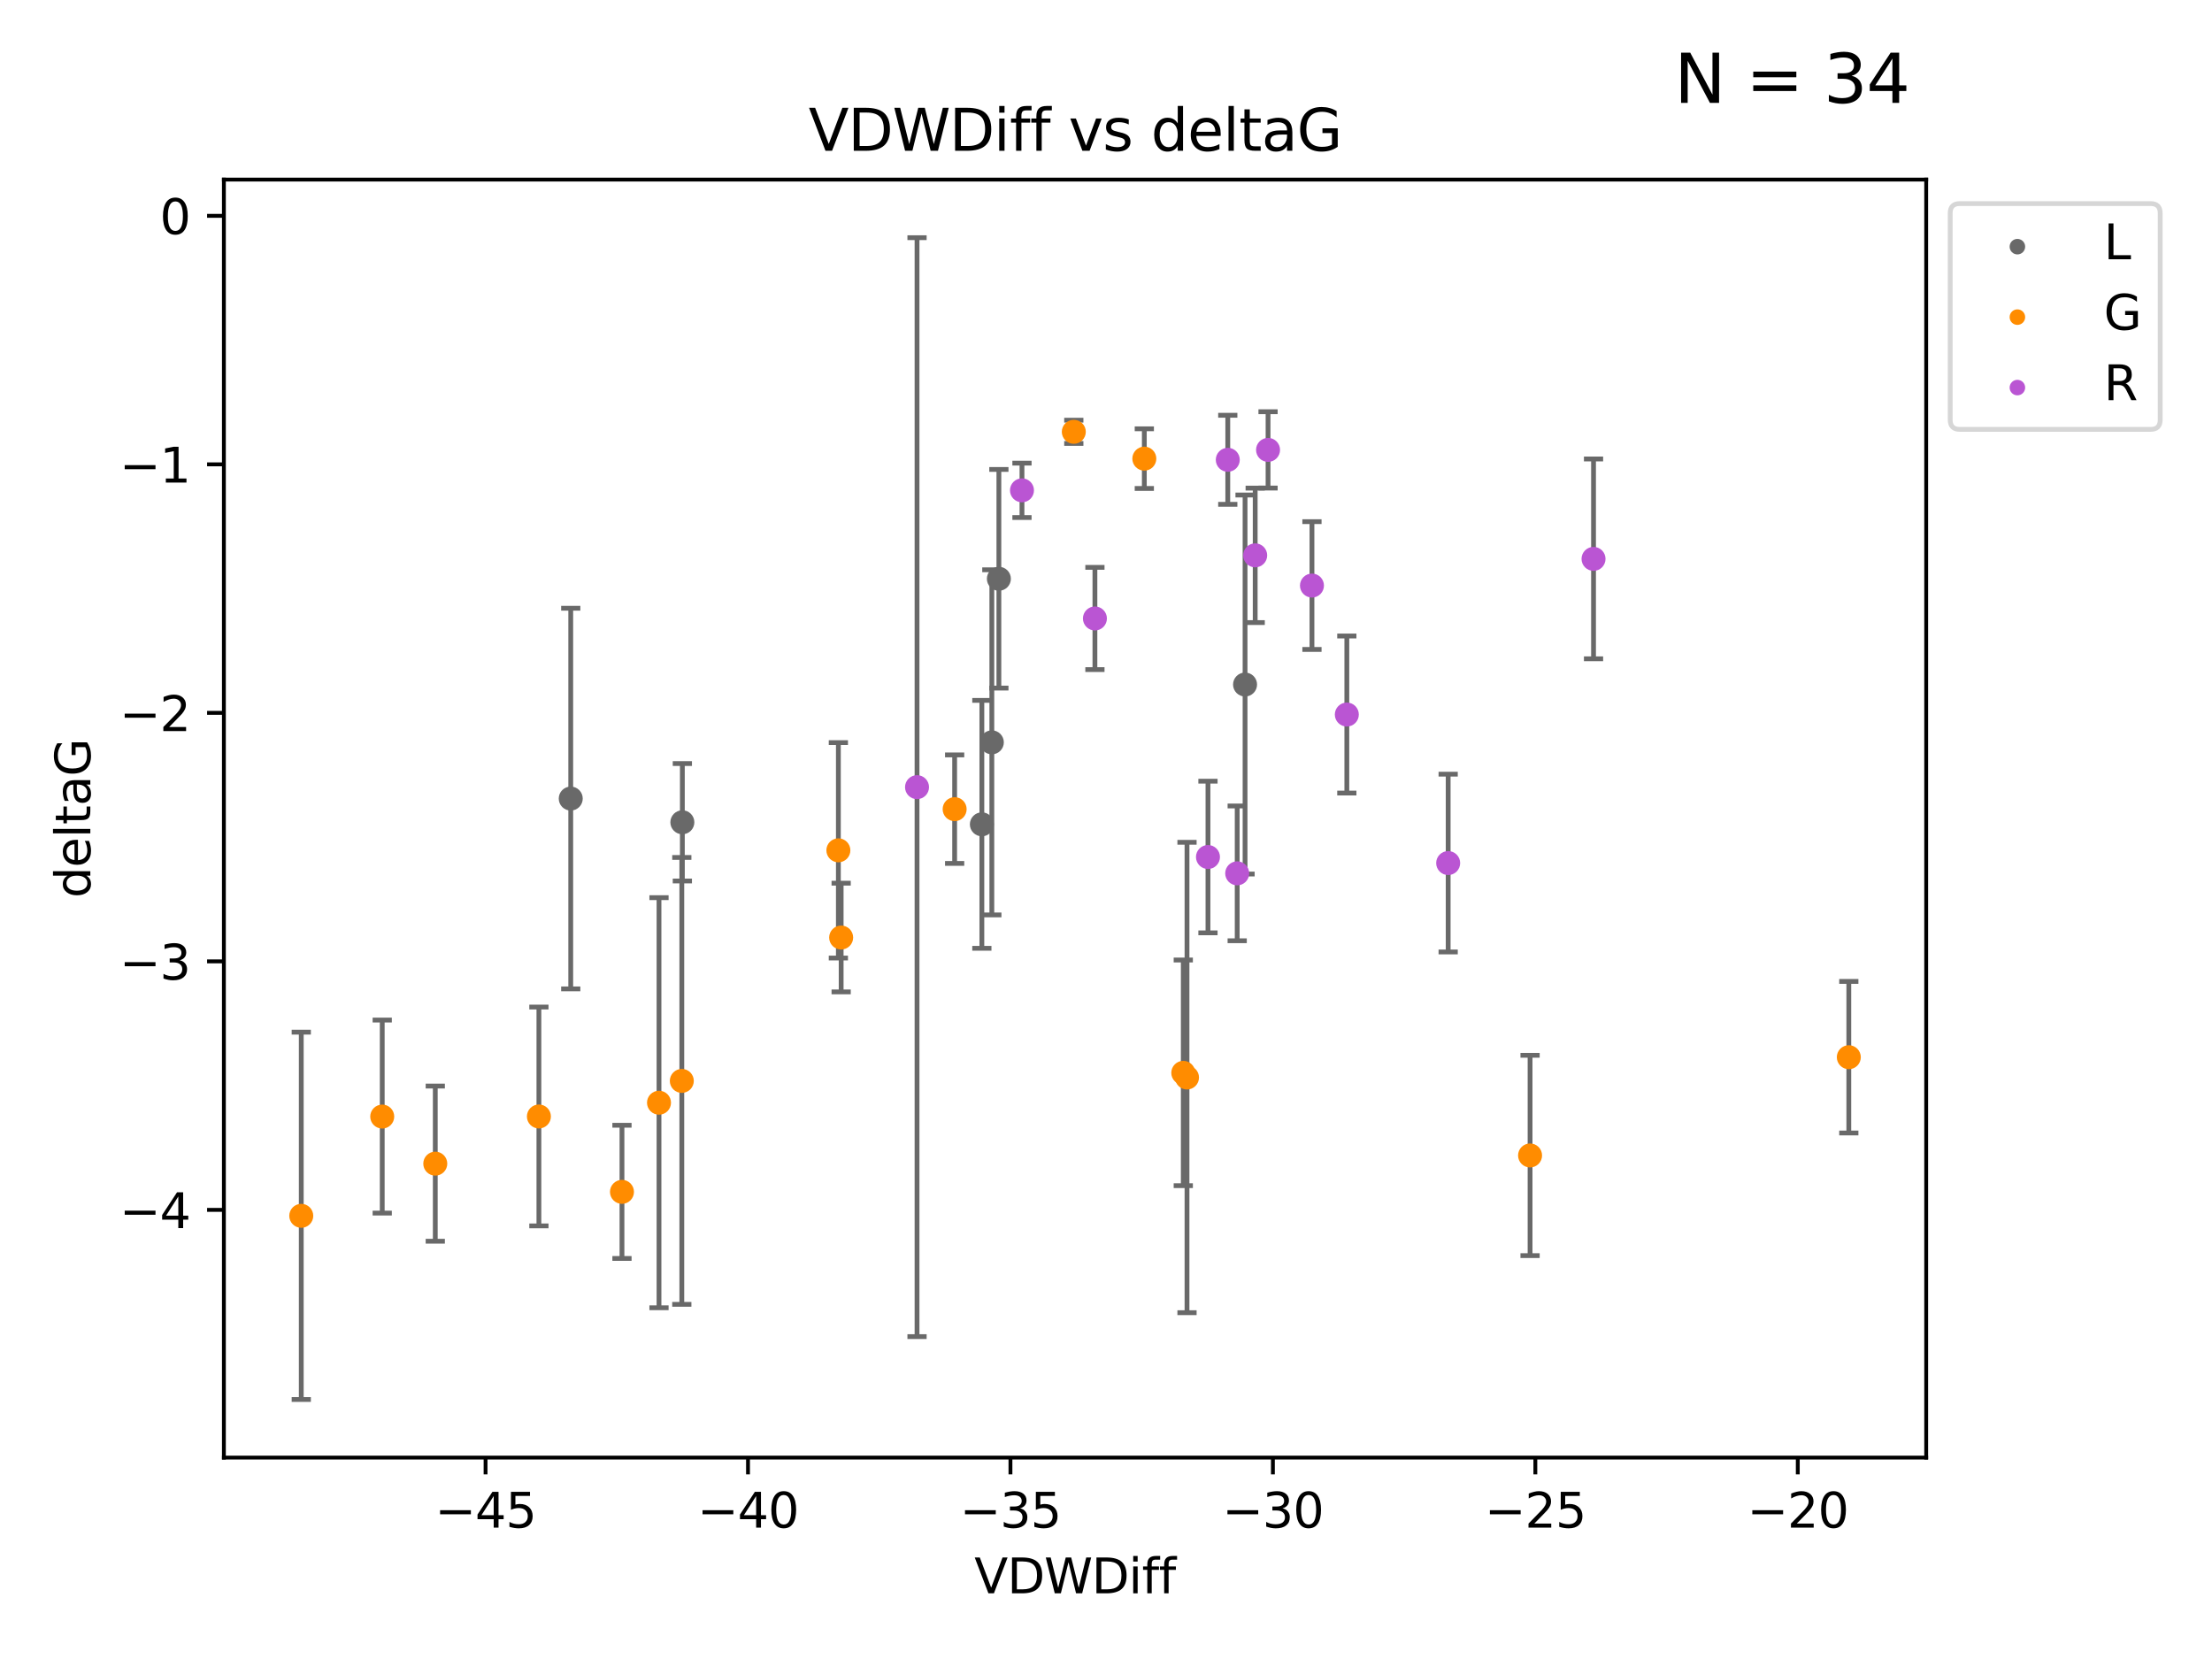 <?xml version="1.0" encoding="utf-8" standalone="no"?>
<!DOCTYPE svg PUBLIC "-//W3C//DTD SVG 1.1//EN"
  "http://www.w3.org/Graphics/SVG/1.1/DTD/svg11.dtd">
<svg xmlns:xlink="http://www.w3.org/1999/xlink" width="460.8pt" height="345.6pt" viewBox="0 0 460.8 345.6" xmlns="http://www.w3.org/2000/svg" version="1.1">
 <defs>
  <style type="text/css">*{stroke-linejoin: round; stroke-linecap: butt}</style>
 </defs>
 <g id="figure_1">
  <g id="patch_1">
   <path d="M 0 345.6 
L 460.8 345.6 
L 460.8 0 
L 0 0 
z
" style="fill: #ffffff"/>
  </g>
  <g id="axes_1">
   <g id="patch_2">
    <path d="M 46.64 303.64 
L 401.26 303.64 
L 401.26 37.411 
L 46.64 37.411 
z
" style="fill: #ffffff"/>
   </g>
   <g id="PathCollection_1">
    <defs>
     <path id="m72fb28fc56" d="M 0 1.118 
C 0.297 1.118 0.581 1 0.791 0.791 
C 1 0.581 1.118 0.297 1.118 0 
C 1.118 -0.297 1 -0.581 0.791 -0.791 
C 0.581 -1 0.297 -1.118 0 -1.118 
C -0.297 -1.118 -0.581 -1 -0.791 -0.791 
C -1 -0.581 -1.118 -0.297 -1.118 0 
C -1.118 0.297 -1 0.581 -0.791 0.791 
C -0.581 1 -0.297 1.118 0 1.118 
z
" style="stroke: #696969"/>
    </defs>
    <g clip-path="url(#p217764eec5)">
     <use xlink:href="#m72fb28fc56" x="142.147" y="171.295" style="fill: #696969; stroke: #696969"/>
     <use xlink:href="#m72fb28fc56" x="118.896" y="166.355" style="fill: #696969; stroke: #696969"/>
     <use xlink:href="#m72fb28fc56" x="206.617" y="154.643" style="fill: #696969; stroke: #696969"/>
     <use xlink:href="#m72fb28fc56" x="208.085" y="120.568" style="fill: #696969; stroke: #696969"/>
     <use xlink:href="#m72fb28fc56" x="204.54" y="171.721" style="fill: #696969; stroke: #696969"/>
     <use xlink:href="#m72fb28fc56" x="259.368" y="142.601" style="fill: #696969; stroke: #696969"/>
    </g>
   </g>
   <g id="PathCollection_2">
    <defs>
     <path id="mdbcdfff999" d="M 0 1.118 
C 0.297 1.118 0.581 1 0.791 0.791 
C 1 0.581 1.118 0.297 1.118 0 
C 1.118 -0.297 1 -0.581 0.791 -0.791 
C 0.581 -1 0.297 -1.118 0 -1.118 
C -0.297 -1.118 -0.581 -1 -0.791 -0.791 
C -1 -0.581 -1.118 -0.297 -1.118 0 
C -1.118 0.297 -1 0.581 -0.791 0.791 
C -0.581 1 -0.297 1.118 0 1.118 
z
" style="stroke: #ff8c00"/>
    </defs>
    <g clip-path="url(#p217764eec5)">
     <use xlink:href="#mdbcdfff999" x="90.676" y="242.408" style="fill: #ff8c00; stroke: #ff8c00"/>
     <use xlink:href="#mdbcdfff999" x="62.759" y="253.277" style="fill: #ff8c00; stroke: #ff8c00"/>
     <use xlink:href="#mdbcdfff999" x="137.282" y="229.715" style="fill: #ff8c00; stroke: #ff8c00"/>
     <use xlink:href="#mdbcdfff999" x="112.263" y="232.582" style="fill: #ff8c00; stroke: #ff8c00"/>
     <use xlink:href="#mdbcdfff999" x="129.568" y="248.286" style="fill: #ff8c00; stroke: #ff8c00"/>
     <use xlink:href="#mdbcdfff999" x="175.228" y="195.305" style="fill: #ff8c00; stroke: #ff8c00"/>
     <use xlink:href="#mdbcdfff999" x="79.626" y="232.601" style="fill: #ff8c00; stroke: #ff8c00"/>
     <use xlink:href="#mdbcdfff999" x="174.648" y="177.138" style="fill: #ff8c00; stroke: #ff8c00"/>
     <use xlink:href="#mdbcdfff999" x="198.869" y="168.563" style="fill: #ff8c00; stroke: #ff8c00"/>
     <use xlink:href="#mdbcdfff999" x="142.034" y="225.172" style="fill: #ff8c00; stroke: #ff8c00"/>
     <use xlink:href="#mdbcdfff999" x="247.275" y="224.464" style="fill: #ff8c00; stroke: #ff8c00"/>
     <use xlink:href="#mdbcdfff999" x="246.498" y="223.491" style="fill: #ff8c00; stroke: #ff8c00"/>
     <use xlink:href="#mdbcdfff999" x="318.741" y="240.702" style="fill: #ff8c00; stroke: #ff8c00"/>
     <use xlink:href="#mdbcdfff999" x="223.694" y="89.954" style="fill: #ff8c00; stroke: #ff8c00"/>
     <use xlink:href="#mdbcdfff999" x="385.141" y="220.235" style="fill: #ff8c00; stroke: #ff8c00"/>
     <use xlink:href="#mdbcdfff999" x="238.383" y="95.543" style="fill: #ff8c00; stroke: #ff8c00"/>
    </g>
   </g>
   <g id="PathCollection_3">
    <defs>
     <path id="m1d47011f73" d="M 0 1.118 
C 0.297 1.118 0.581 1 0.791 0.791 
C 1 0.581 1.118 0.297 1.118 0 
C 1.118 -0.297 1 -0.581 0.791 -0.791 
C 0.581 -1 0.297 -1.118 0 -1.118 
C -0.297 -1.118 -0.581 -1 -0.791 -0.791 
C -1 -0.581 -1.118 -0.297 -1.118 0 
C -1.118 0.297 -1 0.581 -0.791 0.791 
C -0.581 1 -0.297 1.118 0 1.118 
z
" style="stroke: #ba55d3"/>
    </defs>
    <g clip-path="url(#p217764eec5)">
     <use xlink:href="#m1d47011f73" x="301.68" y="179.791" style="fill: #ba55d3; stroke: #ba55d3"/>
     <use xlink:href="#m1d47011f73" x="191.034" y="163.978" style="fill: #ba55d3; stroke: #ba55d3"/>
     <use xlink:href="#m1d47011f73" x="228.092" y="128.839" style="fill: #ba55d3; stroke: #ba55d3"/>
     <use xlink:href="#m1d47011f73" x="331.962" y="116.425" style="fill: #ba55d3; stroke: #ba55d3"/>
     <use xlink:href="#m1d47011f73" x="273.305" y="121.982" style="fill: #ba55d3; stroke: #ba55d3"/>
     <use xlink:href="#m1d47011f73" x="261.48" y="115.69" style="fill: #ba55d3; stroke: #ba55d3"/>
     <use xlink:href="#m1d47011f73" x="251.642" y="178.529" style="fill: #ba55d3; stroke: #ba55d3"/>
     <use xlink:href="#m1d47011f73" x="212.896" y="102.146" style="fill: #ba55d3; stroke: #ba55d3"/>
     <use xlink:href="#m1d47011f73" x="255.769" y="95.785" style="fill: #ba55d3; stroke: #ba55d3"/>
     <use xlink:href="#m1d47011f73" x="280.568" y="148.851" style="fill: #ba55d3; stroke: #ba55d3"/>
     <use xlink:href="#m1d47011f73" x="257.73" y="181.934" style="fill: #ba55d3; stroke: #ba55d3"/>
     <use xlink:href="#m1d47011f73" x="264.158" y="93.721" style="fill: #ba55d3; stroke: #ba55d3"/>
    </g>
   </g>
   <g id="matplotlib.axis_1">
    <g id="xtick_1">
     <g id="line2d_1">
      <defs>
       <path id="maf97df0775" d="M 0 0 
L 0 3.5 
" style="stroke: #000000; stroke-width: 0.8"/>
      </defs>
      <g>
       <use xlink:href="#maf97df0775" x="101.151" y="303.64" style="stroke: #000000; stroke-width: 0.8"/>
      </g>
     </g>
     <g id="text_1">
      <!-- −45 -->
      <g transform="translate(90.598 318.238)scale(0.1 -0.1)">
       <defs>
        <path id="DejaVuSans-2212" d="M 678 2272 
L 4684 2272 
L 4684 1741 
L 678 1741 
L 678 2272 
z
" transform="scale(0.016)"/>
        <path id="DejaVuSans-34" d="M 2419 4116 
L 825 1625 
L 2419 1625 
L 2419 4116 
z
M 2253 4666 
L 3047 4666 
L 3047 1625 
L 3713 1625 
L 3713 1100 
L 3047 1100 
L 3047 0 
L 2419 0 
L 2419 1100 
L 313 1100 
L 313 1709 
L 2253 4666 
z
" transform="scale(0.016)"/>
        <path id="DejaVuSans-35" d="M 691 4666 
L 3169 4666 
L 3169 4134 
L 1269 4134 
L 1269 2991 
Q 1406 3038 1543 3061 
Q 1681 3084 1819 3084 
Q 2600 3084 3056 2656 
Q 3513 2228 3513 1497 
Q 3513 744 3044 326 
Q 2575 -91 1722 -91 
Q 1428 -91 1123 -41 
Q 819 9 494 109 
L 494 744 
Q 775 591 1075 516 
Q 1375 441 1709 441 
Q 2250 441 2565 725 
Q 2881 1009 2881 1497 
Q 2881 1984 2565 2268 
Q 2250 2553 1709 2553 
Q 1456 2553 1204 2497 
Q 953 2441 691 2322 
L 691 4666 
z
" transform="scale(0.016)"/>
       </defs>
       <use xlink:href="#DejaVuSans-2212"/>
       <use xlink:href="#DejaVuSans-34" x="83.789"/>
       <use xlink:href="#DejaVuSans-35" x="147.412"/>
      </g>
     </g>
    </g>
    <g id="xtick_2">
     <g id="line2d_2">
      <g>
       <use xlink:href="#maf97df0775" x="155.823" y="303.64" style="stroke: #000000; stroke-width: 0.8"/>
      </g>
     </g>
     <g id="text_2">
      <!-- −40 -->
      <g transform="translate(145.27 318.238)scale(0.1 -0.1)">
       <defs>
        <path id="DejaVuSans-30" d="M 2034 4250 
Q 1547 4250 1301 3770 
Q 1056 3291 1056 2328 
Q 1056 1369 1301 889 
Q 1547 409 2034 409 
Q 2525 409 2770 889 
Q 3016 1369 3016 2328 
Q 3016 3291 2770 3770 
Q 2525 4250 2034 4250 
z
M 2034 4750 
Q 2819 4750 3233 4129 
Q 3647 3509 3647 2328 
Q 3647 1150 3233 529 
Q 2819 -91 2034 -91 
Q 1250 -91 836 529 
Q 422 1150 422 2328 
Q 422 3509 836 4129 
Q 1250 4750 2034 4750 
z
" transform="scale(0.016)"/>
       </defs>
       <use xlink:href="#DejaVuSans-2212"/>
       <use xlink:href="#DejaVuSans-34" x="83.789"/>
       <use xlink:href="#DejaVuSans-30" x="147.412"/>
      </g>
     </g>
    </g>
    <g id="xtick_3">
     <g id="line2d_3">
      <g>
       <use xlink:href="#maf97df0775" x="210.495" y="303.64" style="stroke: #000000; stroke-width: 0.8"/>
      </g>
     </g>
     <g id="text_3">
      <!-- −35 -->
      <g transform="translate(199.942 318.238)scale(0.1 -0.1)">
       <defs>
        <path id="DejaVuSans-33" d="M 2597 2516 
Q 3050 2419 3304 2112 
Q 3559 1806 3559 1356 
Q 3559 666 3084 287 
Q 2609 -91 1734 -91 
Q 1441 -91 1130 -33 
Q 819 25 488 141 
L 488 750 
Q 750 597 1062 519 
Q 1375 441 1716 441 
Q 2309 441 2620 675 
Q 2931 909 2931 1356 
Q 2931 1769 2642 2001 
Q 2353 2234 1838 2234 
L 1294 2234 
L 1294 2753 
L 1863 2753 
Q 2328 2753 2575 2939 
Q 2822 3125 2822 3475 
Q 2822 3834 2567 4026 
Q 2313 4219 1838 4219 
Q 1578 4219 1281 4162 
Q 984 4106 628 3988 
L 628 4550 
Q 988 4650 1302 4700 
Q 1616 4750 1894 4750 
Q 2613 4750 3031 4423 
Q 3450 4097 3450 3541 
Q 3450 3153 3228 2886 
Q 3006 2619 2597 2516 
z
" transform="scale(0.016)"/>
       </defs>
       <use xlink:href="#DejaVuSans-2212"/>
       <use xlink:href="#DejaVuSans-33" x="83.789"/>
       <use xlink:href="#DejaVuSans-35" x="147.412"/>
      </g>
     </g>
    </g>
    <g id="xtick_4">
     <g id="line2d_4">
      <g>
       <use xlink:href="#maf97df0775" x="265.167" y="303.64" style="stroke: #000000; stroke-width: 0.8"/>
      </g>
     </g>
     <g id="text_4">
      <!-- −30 -->
      <g transform="translate(254.614 318.238)scale(0.1 -0.1)">
       <use xlink:href="#DejaVuSans-2212"/>
       <use xlink:href="#DejaVuSans-33" x="83.789"/>
       <use xlink:href="#DejaVuSans-30" x="147.412"/>
      </g>
     </g>
    </g>
    <g id="xtick_5">
     <g id="line2d_5">
      <g>
       <use xlink:href="#maf97df0775" x="319.839" y="303.64" style="stroke: #000000; stroke-width: 0.8"/>
      </g>
     </g>
     <g id="text_5">
      <!-- −25 -->
      <g transform="translate(309.286 318.238)scale(0.1 -0.1)">
       <defs>
        <path id="DejaVuSans-32" d="M 1228 531 
L 3431 531 
L 3431 0 
L 469 0 
L 469 531 
Q 828 903 1448 1529 
Q 2069 2156 2228 2338 
Q 2531 2678 2651 2914 
Q 2772 3150 2772 3378 
Q 2772 3750 2511 3984 
Q 2250 4219 1831 4219 
Q 1534 4219 1204 4116 
Q 875 4013 500 3803 
L 500 4441 
Q 881 4594 1212 4672 
Q 1544 4750 1819 4750 
Q 2544 4750 2975 4387 
Q 3406 4025 3406 3419 
Q 3406 3131 3298 2873 
Q 3191 2616 2906 2266 
Q 2828 2175 2409 1742 
Q 1991 1309 1228 531 
z
" transform="scale(0.016)"/>
       </defs>
       <use xlink:href="#DejaVuSans-2212"/>
       <use xlink:href="#DejaVuSans-32" x="83.789"/>
       <use xlink:href="#DejaVuSans-35" x="147.412"/>
      </g>
     </g>
    </g>
    <g id="xtick_6">
     <g id="line2d_6">
      <g>
       <use xlink:href="#maf97df0775" x="374.51" y="303.64" style="stroke: #000000; stroke-width: 0.8"/>
      </g>
     </g>
     <g id="text_6">
      <!-- −20 -->
      <g transform="translate(363.958 318.238)scale(0.1 -0.1)">
       <use xlink:href="#DejaVuSans-2212"/>
       <use xlink:href="#DejaVuSans-32" x="83.789"/>
       <use xlink:href="#DejaVuSans-30" x="147.412"/>
      </g>
     </g>
    </g>
    <g id="text_7">
     <!-- VDWDiff -->
     <g transform="translate(202.977 331.917)scale(0.1 -0.1)">
      <defs>
       <path id="DejaVuSans-56" d="M 1831 0 
L 50 4666 
L 709 4666 
L 2188 738 
L 3669 4666 
L 4325 4666 
L 2547 0 
L 1831 0 
z
" transform="scale(0.016)"/>
       <path id="DejaVuSans-44" d="M 1259 4147 
L 1259 519 
L 2022 519 
Q 2988 519 3436 956 
Q 3884 1394 3884 2338 
Q 3884 3275 3436 3711 
Q 2988 4147 2022 4147 
L 1259 4147 
z
M 628 4666 
L 1925 4666 
Q 3281 4666 3915 4102 
Q 4550 3538 4550 2338 
Q 4550 1131 3912 565 
Q 3275 0 1925 0 
L 628 0 
L 628 4666 
z
" transform="scale(0.016)"/>
       <path id="DejaVuSans-57" d="M 213 4666 
L 850 4666 
L 1831 722 
L 2809 4666 
L 3519 4666 
L 4500 722 
L 5478 4666 
L 6119 4666 
L 4947 0 
L 4153 0 
L 3169 4050 
L 2175 0 
L 1381 0 
L 213 4666 
z
" transform="scale(0.016)"/>
       <path id="DejaVuSans-69" d="M 603 3500 
L 1178 3500 
L 1178 0 
L 603 0 
L 603 3500 
z
M 603 4863 
L 1178 4863 
L 1178 4134 
L 603 4134 
L 603 4863 
z
" transform="scale(0.016)"/>
       <path id="DejaVuSans-66" d="M 2375 4863 
L 2375 4384 
L 1825 4384 
Q 1516 4384 1395 4259 
Q 1275 4134 1275 3809 
L 1275 3500 
L 2222 3500 
L 2222 3053 
L 1275 3053 
L 1275 0 
L 697 0 
L 697 3053 
L 147 3053 
L 147 3500 
L 697 3500 
L 697 3744 
Q 697 4328 969 4595 
Q 1241 4863 1831 4863 
L 2375 4863 
z
" transform="scale(0.016)"/>
      </defs>
      <use xlink:href="#DejaVuSans-56"/>
      <use xlink:href="#DejaVuSans-44" x="68.408"/>
      <use xlink:href="#DejaVuSans-57" x="145.41"/>
      <use xlink:href="#DejaVuSans-44" x="244.287"/>
      <use xlink:href="#DejaVuSans-69" x="321.289"/>
      <use xlink:href="#DejaVuSans-66" x="349.072"/>
      <use xlink:href="#DejaVuSans-66" x="384.277"/>
     </g>
    </g>
   </g>
   <g id="matplotlib.axis_2">
    <g id="ytick_1">
     <g id="line2d_7">
      <defs>
       <path id="ma15885b293" d="M 0 0 
L -3.5 0 
" style="stroke: #000000; stroke-width: 0.8"/>
      </defs>
      <g>
       <use xlink:href="#ma15885b293" x="46.64" y="252.039" style="stroke: #000000; stroke-width: 0.8"/>
      </g>
     </g>
     <g id="text_8">
      <!-- −4 -->
      <g transform="translate(24.898 255.839)scale(0.1 -0.1)">
       <use xlink:href="#DejaVuSans-2212"/>
       <use xlink:href="#DejaVuSans-34" x="83.789"/>
      </g>
     </g>
    </g>
    <g id="ytick_2">
     <g id="line2d_8">
      <g>
       <use xlink:href="#ma15885b293" x="46.64" y="200.27" style="stroke: #000000; stroke-width: 0.8"/>
      </g>
     </g>
     <g id="text_9">
      <!-- −3 -->
      <g transform="translate(24.898 204.069)scale(0.1 -0.1)">
       <use xlink:href="#DejaVuSans-2212"/>
       <use xlink:href="#DejaVuSans-33" x="83.789"/>
      </g>
     </g>
    </g>
    <g id="ytick_3">
     <g id="line2d_9">
      <g>
       <use xlink:href="#ma15885b293" x="46.64" y="148.501" style="stroke: #000000; stroke-width: 0.8"/>
      </g>
     </g>
     <g id="text_10">
      <!-- −2 -->
      <g transform="translate(24.898 152.3)scale(0.1 -0.1)">
       <use xlink:href="#DejaVuSans-2212"/>
       <use xlink:href="#DejaVuSans-32" x="83.789"/>
      </g>
     </g>
    </g>
    <g id="ytick_4">
     <g id="line2d_10">
      <g>
       <use xlink:href="#ma15885b293" x="46.64" y="96.732" style="stroke: #000000; stroke-width: 0.8"/>
      </g>
     </g>
     <g id="text_11">
      <!-- −1 -->
      <g transform="translate(24.898 100.531)scale(0.1 -0.1)">
       <defs>
        <path id="DejaVuSans-31" d="M 794 531 
L 1825 531 
L 1825 4091 
L 703 3866 
L 703 4441 
L 1819 4666 
L 2450 4666 
L 2450 531 
L 3481 531 
L 3481 0 
L 794 0 
L 794 531 
z
" transform="scale(0.016)"/>
       </defs>
       <use xlink:href="#DejaVuSans-2212"/>
       <use xlink:href="#DejaVuSans-31" x="83.789"/>
      </g>
     </g>
    </g>
    <g id="ytick_5">
     <g id="line2d_11">
      <g>
       <use xlink:href="#ma15885b293" x="46.64" y="44.962" style="stroke: #000000; stroke-width: 0.8"/>
      </g>
     </g>
     <g id="text_12">
      <!-- 0 -->
      <g transform="translate(33.278 48.762)scale(0.1 -0.1)">
       <use xlink:href="#DejaVuSans-30"/>
      </g>
     </g>
    </g>
    <g id="text_13">
     <!-- deltaG -->
     <g transform="translate(18.818 187.064)rotate(-90)scale(0.1 -0.1)">
      <defs>
       <path id="DejaVuSans-64" d="M 2906 2969 
L 2906 4863 
L 3481 4863 
L 3481 0 
L 2906 0 
L 2906 525 
Q 2725 213 2448 61 
Q 2172 -91 1784 -91 
Q 1150 -91 751 415 
Q 353 922 353 1747 
Q 353 2572 751 3078 
Q 1150 3584 1784 3584 
Q 2172 3584 2448 3432 
Q 2725 3281 2906 2969 
z
M 947 1747 
Q 947 1113 1208 752 
Q 1469 391 1925 391 
Q 2381 391 2643 752 
Q 2906 1113 2906 1747 
Q 2906 2381 2643 2742 
Q 2381 3103 1925 3103 
Q 1469 3103 1208 2742 
Q 947 2381 947 1747 
z
" transform="scale(0.016)"/>
       <path id="DejaVuSans-65" d="M 3597 1894 
L 3597 1613 
L 953 1613 
Q 991 1019 1311 708 
Q 1631 397 2203 397 
Q 2534 397 2845 478 
Q 3156 559 3463 722 
L 3463 178 
Q 3153 47 2828 -22 
Q 2503 -91 2169 -91 
Q 1331 -91 842 396 
Q 353 884 353 1716 
Q 353 2575 817 3079 
Q 1281 3584 2069 3584 
Q 2775 3584 3186 3129 
Q 3597 2675 3597 1894 
z
M 3022 2063 
Q 3016 2534 2758 2815 
Q 2500 3097 2075 3097 
Q 1594 3097 1305 2825 
Q 1016 2553 972 2059 
L 3022 2063 
z
" transform="scale(0.016)"/>
       <path id="DejaVuSans-6c" d="M 603 4863 
L 1178 4863 
L 1178 0 
L 603 0 
L 603 4863 
z
" transform="scale(0.016)"/>
       <path id="DejaVuSans-74" d="M 1172 4494 
L 1172 3500 
L 2356 3500 
L 2356 3053 
L 1172 3053 
L 1172 1153 
Q 1172 725 1289 603 
Q 1406 481 1766 481 
L 2356 481 
L 2356 0 
L 1766 0 
Q 1100 0 847 248 
Q 594 497 594 1153 
L 594 3053 
L 172 3053 
L 172 3500 
L 594 3500 
L 594 4494 
L 1172 4494 
z
" transform="scale(0.016)"/>
       <path id="DejaVuSans-61" d="M 2194 1759 
Q 1497 1759 1228 1600 
Q 959 1441 959 1056 
Q 959 750 1161 570 
Q 1363 391 1709 391 
Q 2188 391 2477 730 
Q 2766 1069 2766 1631 
L 2766 1759 
L 2194 1759 
z
M 3341 1997 
L 3341 0 
L 2766 0 
L 2766 531 
Q 2569 213 2275 61 
Q 1981 -91 1556 -91 
Q 1019 -91 701 211 
Q 384 513 384 1019 
Q 384 1609 779 1909 
Q 1175 2209 1959 2209 
L 2766 2209 
L 2766 2266 
Q 2766 2663 2505 2880 
Q 2244 3097 1772 3097 
Q 1472 3097 1187 3025 
Q 903 2953 641 2809 
L 641 3341 
Q 956 3463 1253 3523 
Q 1550 3584 1831 3584 
Q 2591 3584 2966 3190 
Q 3341 2797 3341 1997 
z
" transform="scale(0.016)"/>
       <path id="DejaVuSans-47" d="M 3809 666 
L 3809 1919 
L 2778 1919 
L 2778 2438 
L 4434 2438 
L 4434 434 
Q 4069 175 3628 42 
Q 3188 -91 2688 -91 
Q 1594 -91 976 548 
Q 359 1188 359 2328 
Q 359 3472 976 4111 
Q 1594 4750 2688 4750 
Q 3144 4750 3555 4637 
Q 3966 4525 4313 4306 
L 4313 3634 
Q 3963 3931 3569 4081 
Q 3175 4231 2741 4231 
Q 1884 4231 1454 3753 
Q 1025 3275 1025 2328 
Q 1025 1384 1454 906 
Q 1884 428 2741 428 
Q 3075 428 3337 486 
Q 3600 544 3809 666 
z
" transform="scale(0.016)"/>
      </defs>
      <use xlink:href="#DejaVuSans-64"/>
      <use xlink:href="#DejaVuSans-65" x="63.477"/>
      <use xlink:href="#DejaVuSans-6c" x="125"/>
      <use xlink:href="#DejaVuSans-74" x="152.783"/>
      <use xlink:href="#DejaVuSans-61" x="191.992"/>
      <use xlink:href="#DejaVuSans-47" x="253.271"/>
     </g>
    </g>
   </g>
   <g id="LineCollection_1">
    <path d="M 142.147 183.524 
L 142.147 159.065 
" clip-path="url(#p217764eec5)" style="fill: none; stroke: #696969"/>
    <path d="M 118.896 206.006 
L 118.896 126.704 
" clip-path="url(#p217764eec5)" style="fill: none; stroke: #696969"/>
    <path d="M 206.617 190.591 
L 206.617 118.695 
" clip-path="url(#p217764eec5)" style="fill: none; stroke: #696969"/>
    <path d="M 208.085 143.338 
L 208.085 97.797 
" clip-path="url(#p217764eec5)" style="fill: none; stroke: #696969"/>
    <path d="M 204.54 197.544 
L 204.54 145.898 
" clip-path="url(#p217764eec5)" style="fill: none; stroke: #696969"/>
    <path d="M 259.368 182.081 
L 259.368 103.122 
" clip-path="url(#p217764eec5)" style="fill: none; stroke: #696969"/>
   </g>
   <g id="line2d_12">
    <defs>
     <path id="md60f6e3448" d="M 2 0 
L -2 -0 
" style="stroke: #696969"/>
    </defs>
    <g clip-path="url(#p217764eec5)">
     <use xlink:href="#md60f6e3448" x="142.147" y="183.524" style="fill: #696969; stroke: #696969"/>
     <use xlink:href="#md60f6e3448" x="118.896" y="206.006" style="fill: #696969; stroke: #696969"/>
     <use xlink:href="#md60f6e3448" x="206.617" y="190.591" style="fill: #696969; stroke: #696969"/>
     <use xlink:href="#md60f6e3448" x="208.085" y="143.338" style="fill: #696969; stroke: #696969"/>
     <use xlink:href="#md60f6e3448" x="204.54" y="197.544" style="fill: #696969; stroke: #696969"/>
     <use xlink:href="#md60f6e3448" x="259.368" y="182.081" style="fill: #696969; stroke: #696969"/>
    </g>
   </g>
   <g id="line2d_13">
    <g clip-path="url(#p217764eec5)">
     <use xlink:href="#md60f6e3448" x="142.147" y="159.065" style="fill: #696969; stroke: #696969"/>
     <use xlink:href="#md60f6e3448" x="118.896" y="126.704" style="fill: #696969; stroke: #696969"/>
     <use xlink:href="#md60f6e3448" x="206.617" y="118.695" style="fill: #696969; stroke: #696969"/>
     <use xlink:href="#md60f6e3448" x="208.085" y="97.797" style="fill: #696969; stroke: #696969"/>
     <use xlink:href="#md60f6e3448" x="204.54" y="145.898" style="fill: #696969; stroke: #696969"/>
     <use xlink:href="#md60f6e3448" x="259.368" y="103.122" style="fill: #696969; stroke: #696969"/>
    </g>
   </g>
   <g id="LineCollection_2">
    <path d="M 90.676 258.571 
L 90.676 226.245 
" clip-path="url(#p217764eec5)" style="fill: none; stroke: #696969"/>
    <path d="M 62.759 291.539 
L 62.759 215.016 
" clip-path="url(#p217764eec5)" style="fill: none; stroke: #696969"/>
    <path d="M 137.282 272.433 
L 137.282 186.997 
" clip-path="url(#p217764eec5)" style="fill: none; stroke: #696969"/>
    <path d="M 112.263 255.374 
L 112.263 209.79 
" clip-path="url(#p217764eec5)" style="fill: none; stroke: #696969"/>
    <path d="M 129.568 262.16 
L 129.568 234.411 
" clip-path="url(#p217764eec5)" style="fill: none; stroke: #696969"/>
    <path d="M 175.228 206.628 
L 175.228 183.982 
" clip-path="url(#p217764eec5)" style="fill: none; stroke: #696969"/>
    <path d="M 79.626 252.705 
L 79.626 212.497 
" clip-path="url(#p217764eec5)" style="fill: none; stroke: #696969"/>
    <path d="M 174.648 199.574 
L 174.648 154.702 
" clip-path="url(#p217764eec5)" style="fill: none; stroke: #696969"/>
    <path d="M 198.869 179.865 
L 198.869 157.261 
" clip-path="url(#p217764eec5)" style="fill: none; stroke: #696969"/>
    <path d="M 142.034 271.717 
L 142.034 178.627 
" clip-path="url(#p217764eec5)" style="fill: none; stroke: #696969"/>
    <path d="M 247.275 273.459 
L 247.275 175.47 
" clip-path="url(#p217764eec5)" style="fill: none; stroke: #696969"/>
    <path d="M 246.498 246.995 
L 246.498 199.988 
" clip-path="url(#p217764eec5)" style="fill: none; stroke: #696969"/>
    <path d="M 318.741 261.565 
L 318.741 219.838 
" clip-path="url(#p217764eec5)" style="fill: none; stroke: #696969"/>
    <path d="M 223.694 92.372 
L 223.694 87.537 
" clip-path="url(#p217764eec5)" style="fill: none; stroke: #696969"/>
    <path d="M 385.141 236.023 
L 385.141 204.447 
" clip-path="url(#p217764eec5)" style="fill: none; stroke: #696969"/>
    <path d="M 238.383 101.758 
L 238.383 89.327 
" clip-path="url(#p217764eec5)" style="fill: none; stroke: #696969"/>
   </g>
   <g id="line2d_14">
    <g clip-path="url(#p217764eec5)">
     <use xlink:href="#md60f6e3448" x="90.676" y="258.571" style="fill: #696969; stroke: #696969"/>
     <use xlink:href="#md60f6e3448" x="62.759" y="291.539" style="fill: #696969; stroke: #696969"/>
     <use xlink:href="#md60f6e3448" x="137.282" y="272.433" style="fill: #696969; stroke: #696969"/>
     <use xlink:href="#md60f6e3448" x="112.263" y="255.374" style="fill: #696969; stroke: #696969"/>
     <use xlink:href="#md60f6e3448" x="129.568" y="262.16" style="fill: #696969; stroke: #696969"/>
     <use xlink:href="#md60f6e3448" x="175.228" y="206.628" style="fill: #696969; stroke: #696969"/>
     <use xlink:href="#md60f6e3448" x="79.626" y="252.705" style="fill: #696969; stroke: #696969"/>
     <use xlink:href="#md60f6e3448" x="174.648" y="199.574" style="fill: #696969; stroke: #696969"/>
     <use xlink:href="#md60f6e3448" x="198.869" y="179.865" style="fill: #696969; stroke: #696969"/>
     <use xlink:href="#md60f6e3448" x="142.034" y="271.717" style="fill: #696969; stroke: #696969"/>
     <use xlink:href="#md60f6e3448" x="247.275" y="273.459" style="fill: #696969; stroke: #696969"/>
     <use xlink:href="#md60f6e3448" x="246.498" y="246.995" style="fill: #696969; stroke: #696969"/>
     <use xlink:href="#md60f6e3448" x="318.741" y="261.565" style="fill: #696969; stroke: #696969"/>
     <use xlink:href="#md60f6e3448" x="223.694" y="92.372" style="fill: #696969; stroke: #696969"/>
     <use xlink:href="#md60f6e3448" x="385.141" y="236.023" style="fill: #696969; stroke: #696969"/>
     <use xlink:href="#md60f6e3448" x="238.383" y="101.758" style="fill: #696969; stroke: #696969"/>
    </g>
   </g>
   <g id="line2d_15">
    <g clip-path="url(#p217764eec5)">
     <use xlink:href="#md60f6e3448" x="90.676" y="226.245" style="fill: #696969; stroke: #696969"/>
     <use xlink:href="#md60f6e3448" x="62.759" y="215.016" style="fill: #696969; stroke: #696969"/>
     <use xlink:href="#md60f6e3448" x="137.282" y="186.997" style="fill: #696969; stroke: #696969"/>
     <use xlink:href="#md60f6e3448" x="112.263" y="209.79" style="fill: #696969; stroke: #696969"/>
     <use xlink:href="#md60f6e3448" x="129.568" y="234.411" style="fill: #696969; stroke: #696969"/>
     <use xlink:href="#md60f6e3448" x="175.228" y="183.982" style="fill: #696969; stroke: #696969"/>
     <use xlink:href="#md60f6e3448" x="79.626" y="212.497" style="fill: #696969; stroke: #696969"/>
     <use xlink:href="#md60f6e3448" x="174.648" y="154.702" style="fill: #696969; stroke: #696969"/>
     <use xlink:href="#md60f6e3448" x="198.869" y="157.261" style="fill: #696969; stroke: #696969"/>
     <use xlink:href="#md60f6e3448" x="142.034" y="178.627" style="fill: #696969; stroke: #696969"/>
     <use xlink:href="#md60f6e3448" x="247.275" y="175.47" style="fill: #696969; stroke: #696969"/>
     <use xlink:href="#md60f6e3448" x="246.498" y="199.988" style="fill: #696969; stroke: #696969"/>
     <use xlink:href="#md60f6e3448" x="318.741" y="219.838" style="fill: #696969; stroke: #696969"/>
     <use xlink:href="#md60f6e3448" x="223.694" y="87.537" style="fill: #696969; stroke: #696969"/>
     <use xlink:href="#md60f6e3448" x="385.141" y="204.447" style="fill: #696969; stroke: #696969"/>
     <use xlink:href="#md60f6e3448" x="238.383" y="89.327" style="fill: #696969; stroke: #696969"/>
    </g>
   </g>
   <g id="LineCollection_3">
    <path d="M 301.68 198.308 
L 301.68 161.273 
" clip-path="url(#p217764eec5)" style="fill: none; stroke: #696969"/>
    <path d="M 191.034 278.443 
L 191.034 49.513 
" clip-path="url(#p217764eec5)" style="fill: none; stroke: #696969"/>
    <path d="M 228.092 139.485 
L 228.092 118.194 
" clip-path="url(#p217764eec5)" style="fill: none; stroke: #696969"/>
    <path d="M 331.962 137.238 
L 331.962 95.611 
" clip-path="url(#p217764eec5)" style="fill: none; stroke: #696969"/>
    <path d="M 273.305 135.291 
L 273.305 108.672 
" clip-path="url(#p217764eec5)" style="fill: none; stroke: #696969"/>
    <path d="M 261.48 129.696 
L 261.48 101.685 
" clip-path="url(#p217764eec5)" style="fill: none; stroke: #696969"/>
    <path d="M 251.642 194.325 
L 251.642 162.734 
" clip-path="url(#p217764eec5)" style="fill: none; stroke: #696969"/>
    <path d="M 212.896 107.81 
L 212.896 96.482 
" clip-path="url(#p217764eec5)" style="fill: none; stroke: #696969"/>
    <path d="M 255.769 105.064 
L 255.769 86.506 
" clip-path="url(#p217764eec5)" style="fill: none; stroke: #696969"/>
    <path d="M 280.568 165.21 
L 280.568 132.491 
" clip-path="url(#p217764eec5)" style="fill: none; stroke: #696969"/>
    <path d="M 257.73 195.972 
L 257.73 167.896 
" clip-path="url(#p217764eec5)" style="fill: none; stroke: #696969"/>
    <path d="M 264.158 101.671 
L 264.158 85.771 
" clip-path="url(#p217764eec5)" style="fill: none; stroke: #696969"/>
   </g>
   <g id="line2d_16">
    <g clip-path="url(#p217764eec5)">
     <use xlink:href="#md60f6e3448" x="301.68" y="198.308" style="fill: #696969; stroke: #696969"/>
     <use xlink:href="#md60f6e3448" x="191.034" y="278.443" style="fill: #696969; stroke: #696969"/>
     <use xlink:href="#md60f6e3448" x="228.092" y="139.485" style="fill: #696969; stroke: #696969"/>
     <use xlink:href="#md60f6e3448" x="331.962" y="137.238" style="fill: #696969; stroke: #696969"/>
     <use xlink:href="#md60f6e3448" x="273.305" y="135.291" style="fill: #696969; stroke: #696969"/>
     <use xlink:href="#md60f6e3448" x="261.48" y="129.696" style="fill: #696969; stroke: #696969"/>
     <use xlink:href="#md60f6e3448" x="251.642" y="194.325" style="fill: #696969; stroke: #696969"/>
     <use xlink:href="#md60f6e3448" x="212.896" y="107.81" style="fill: #696969; stroke: #696969"/>
     <use xlink:href="#md60f6e3448" x="255.769" y="105.064" style="fill: #696969; stroke: #696969"/>
     <use xlink:href="#md60f6e3448" x="280.568" y="165.21" style="fill: #696969; stroke: #696969"/>
     <use xlink:href="#md60f6e3448" x="257.73" y="195.972" style="fill: #696969; stroke: #696969"/>
     <use xlink:href="#md60f6e3448" x="264.158" y="101.671" style="fill: #696969; stroke: #696969"/>
    </g>
   </g>
   <g id="line2d_17">
    <g clip-path="url(#p217764eec5)">
     <use xlink:href="#md60f6e3448" x="301.68" y="161.273" style="fill: #696969; stroke: #696969"/>
     <use xlink:href="#md60f6e3448" x="191.034" y="49.513" style="fill: #696969; stroke: #696969"/>
     <use xlink:href="#md60f6e3448" x="228.092" y="118.194" style="fill: #696969; stroke: #696969"/>
     <use xlink:href="#md60f6e3448" x="331.962" y="95.611" style="fill: #696969; stroke: #696969"/>
     <use xlink:href="#md60f6e3448" x="273.305" y="108.672" style="fill: #696969; stroke: #696969"/>
     <use xlink:href="#md60f6e3448" x="261.48" y="101.685" style="fill: #696969; stroke: #696969"/>
     <use xlink:href="#md60f6e3448" x="251.642" y="162.734" style="fill: #696969; stroke: #696969"/>
     <use xlink:href="#md60f6e3448" x="212.896" y="96.482" style="fill: #696969; stroke: #696969"/>
     <use xlink:href="#md60f6e3448" x="255.769" y="86.506" style="fill: #696969; stroke: #696969"/>
     <use xlink:href="#md60f6e3448" x="280.568" y="132.491" style="fill: #696969; stroke: #696969"/>
     <use xlink:href="#md60f6e3448" x="257.73" y="167.896" style="fill: #696969; stroke: #696969"/>
     <use xlink:href="#md60f6e3448" x="264.158" y="85.771" style="fill: #696969; stroke: #696969"/>
    </g>
   </g>
   <g id="line2d_18">
    <defs>
     <path id="m21a4a8a4f3" d="M 0 2 
C 0.53 2 1.039 1.789 1.414 1.414 
C 1.789 1.039 2 0.53 2 0 
C 2 -0.53 1.789 -1.039 1.414 -1.414 
C 1.039 -1.789 0.53 -2 0 -2 
C -0.53 -2 -1.039 -1.789 -1.414 -1.414 
C -1.789 -1.039 -2 -0.53 -2 0 
C -2 0.53 -1.789 1.039 -1.414 1.414 
C -1.039 1.789 -0.53 2 0 2 
z
" style="stroke: #696969"/>
    </defs>
    <g clip-path="url(#p217764eec5)">
     <use xlink:href="#m21a4a8a4f3" x="142.147" y="171.295" style="fill: #696969; stroke: #696969"/>
     <use xlink:href="#m21a4a8a4f3" x="118.896" y="166.355" style="fill: #696969; stroke: #696969"/>
     <use xlink:href="#m21a4a8a4f3" x="206.617" y="154.643" style="fill: #696969; stroke: #696969"/>
     <use xlink:href="#m21a4a8a4f3" x="208.085" y="120.568" style="fill: #696969; stroke: #696969"/>
     <use xlink:href="#m21a4a8a4f3" x="204.54" y="171.721" style="fill: #696969; stroke: #696969"/>
     <use xlink:href="#m21a4a8a4f3" x="259.368" y="142.601" style="fill: #696969; stroke: #696969"/>
    </g>
   </g>
   <g id="line2d_19">
    <defs>
     <path id="m96b4f4a1c1" d="M 0 2 
C 0.53 2 1.039 1.789 1.414 1.414 
C 1.789 1.039 2 0.53 2 0 
C 2 -0.53 1.789 -1.039 1.414 -1.414 
C 1.039 -1.789 0.53 -2 0 -2 
C -0.53 -2 -1.039 -1.789 -1.414 -1.414 
C -1.789 -1.039 -2 -0.53 -2 0 
C -2 0.53 -1.789 1.039 -1.414 1.414 
C -1.039 1.789 -0.53 2 0 2 
z
" style="stroke: #ff8c00"/>
    </defs>
    <g clip-path="url(#p217764eec5)">
     <use xlink:href="#m96b4f4a1c1" x="90.676" y="242.408" style="fill: #ff8c00; stroke: #ff8c00"/>
     <use xlink:href="#m96b4f4a1c1" x="62.759" y="253.277" style="fill: #ff8c00; stroke: #ff8c00"/>
     <use xlink:href="#m96b4f4a1c1" x="137.282" y="229.715" style="fill: #ff8c00; stroke: #ff8c00"/>
     <use xlink:href="#m96b4f4a1c1" x="112.263" y="232.582" style="fill: #ff8c00; stroke: #ff8c00"/>
     <use xlink:href="#m96b4f4a1c1" x="129.568" y="248.286" style="fill: #ff8c00; stroke: #ff8c00"/>
     <use xlink:href="#m96b4f4a1c1" x="175.228" y="195.305" style="fill: #ff8c00; stroke: #ff8c00"/>
     <use xlink:href="#m96b4f4a1c1" x="79.626" y="232.601" style="fill: #ff8c00; stroke: #ff8c00"/>
     <use xlink:href="#m96b4f4a1c1" x="174.648" y="177.138" style="fill: #ff8c00; stroke: #ff8c00"/>
     <use xlink:href="#m96b4f4a1c1" x="198.869" y="168.563" style="fill: #ff8c00; stroke: #ff8c00"/>
     <use xlink:href="#m96b4f4a1c1" x="142.034" y="225.172" style="fill: #ff8c00; stroke: #ff8c00"/>
     <use xlink:href="#m96b4f4a1c1" x="247.275" y="224.464" style="fill: #ff8c00; stroke: #ff8c00"/>
     <use xlink:href="#m96b4f4a1c1" x="246.498" y="223.491" style="fill: #ff8c00; stroke: #ff8c00"/>
     <use xlink:href="#m96b4f4a1c1" x="318.741" y="240.702" style="fill: #ff8c00; stroke: #ff8c00"/>
     <use xlink:href="#m96b4f4a1c1" x="223.694" y="89.954" style="fill: #ff8c00; stroke: #ff8c00"/>
     <use xlink:href="#m96b4f4a1c1" x="385.141" y="220.235" style="fill: #ff8c00; stroke: #ff8c00"/>
     <use xlink:href="#m96b4f4a1c1" x="238.383" y="95.543" style="fill: #ff8c00; stroke: #ff8c00"/>
    </g>
   </g>
   <g id="line2d_20">
    <defs>
     <path id="m525f1672ad" d="M 0 2 
C 0.53 2 1.039 1.789 1.414 1.414 
C 1.789 1.039 2 0.53 2 0 
C 2 -0.53 1.789 -1.039 1.414 -1.414 
C 1.039 -1.789 0.53 -2 0 -2 
C -0.53 -2 -1.039 -1.789 -1.414 -1.414 
C -1.789 -1.039 -2 -0.53 -2 0 
C -2 0.53 -1.789 1.039 -1.414 1.414 
C -1.039 1.789 -0.53 2 0 2 
z
" style="stroke: #ba55d3"/>
    </defs>
    <g clip-path="url(#p217764eec5)">
     <use xlink:href="#m525f1672ad" x="301.68" y="179.791" style="fill: #ba55d3; stroke: #ba55d3"/>
     <use xlink:href="#m525f1672ad" x="191.034" y="163.978" style="fill: #ba55d3; stroke: #ba55d3"/>
     <use xlink:href="#m525f1672ad" x="228.092" y="128.839" style="fill: #ba55d3; stroke: #ba55d3"/>
     <use xlink:href="#m525f1672ad" x="331.962" y="116.425" style="fill: #ba55d3; stroke: #ba55d3"/>
     <use xlink:href="#m525f1672ad" x="273.305" y="121.982" style="fill: #ba55d3; stroke: #ba55d3"/>
     <use xlink:href="#m525f1672ad" x="261.48" y="115.69" style="fill: #ba55d3; stroke: #ba55d3"/>
     <use xlink:href="#m525f1672ad" x="251.642" y="178.529" style="fill: #ba55d3; stroke: #ba55d3"/>
     <use xlink:href="#m525f1672ad" x="212.896" y="102.146" style="fill: #ba55d3; stroke: #ba55d3"/>
     <use xlink:href="#m525f1672ad" x="255.769" y="95.785" style="fill: #ba55d3; stroke: #ba55d3"/>
     <use xlink:href="#m525f1672ad" x="280.568" y="148.851" style="fill: #ba55d3; stroke: #ba55d3"/>
     <use xlink:href="#m525f1672ad" x="257.73" y="181.934" style="fill: #ba55d3; stroke: #ba55d3"/>
     <use xlink:href="#m525f1672ad" x="264.158" y="93.721" style="fill: #ba55d3; stroke: #ba55d3"/>
    </g>
   </g>
   <g id="patch_3">
    <path d="M 46.64 303.64 
L 46.64 37.411 
" style="fill: none; stroke: #000000; stroke-width: 0.8; stroke-linejoin: miter; stroke-linecap: square"/>
   </g>
   <g id="patch_4">
    <path d="M 401.26 303.64 
L 401.26 37.411 
" style="fill: none; stroke: #000000; stroke-width: 0.8; stroke-linejoin: miter; stroke-linecap: square"/>
   </g>
   <g id="patch_5">
    <path d="M 46.64 303.64 
L 401.26 303.64 
" style="fill: none; stroke: #000000; stroke-width: 0.8; stroke-linejoin: miter; stroke-linecap: square"/>
   </g>
   <g id="patch_6">
    <path d="M 46.64 37.411 
L 401.26 37.411 
" style="fill: none; stroke: #000000; stroke-width: 0.8; stroke-linejoin: miter; stroke-linecap: square"/>
   </g>
   <g id="text_14">
    <!-- N = 34 -->
    <g transform="translate(348.795 21.426)scale(0.14 -0.14)">
     <defs>
      <path id="DejaVuSans-4e" d="M 628 4666 
L 1478 4666 
L 3547 763 
L 3547 4666 
L 4159 4666 
L 4159 0 
L 3309 0 
L 1241 3903 
L 1241 0 
L 628 0 
L 628 4666 
z
" transform="scale(0.016)"/>
      <path id="DejaVuSans-20" transform="scale(0.016)"/>
      <path id="DejaVuSans-3d" d="M 678 2906 
L 4684 2906 
L 4684 2381 
L 678 2381 
L 678 2906 
z
M 678 1631 
L 4684 1631 
L 4684 1100 
L 678 1100 
L 678 1631 
z
" transform="scale(0.016)"/>
     </defs>
     <use xlink:href="#DejaVuSans-4e"/>
     <use xlink:href="#DejaVuSans-20" x="74.805"/>
     <use xlink:href="#DejaVuSans-3d" x="106.592"/>
     <use xlink:href="#DejaVuSans-20" x="190.381"/>
     <use xlink:href="#DejaVuSans-33" x="222.168"/>
     <use xlink:href="#DejaVuSans-34" x="285.791"/>
    </g>
   </g>
   <g id="text_15">
    <!-- VDWDiff vs deltaG -->
    <g transform="translate(168.445 31.411)scale(0.12 -0.12)">
     <defs>
      <path id="DejaVuSans-76" d="M 191 3500 
L 800 3500 
L 1894 563 
L 2988 3500 
L 3597 3500 
L 2284 0 
L 1503 0 
L 191 3500 
z
" transform="scale(0.016)"/>
      <path id="DejaVuSans-73" d="M 2834 3397 
L 2834 2853 
Q 2591 2978 2328 3040 
Q 2066 3103 1784 3103 
Q 1356 3103 1142 2972 
Q 928 2841 928 2578 
Q 928 2378 1081 2264 
Q 1234 2150 1697 2047 
L 1894 2003 
Q 2506 1872 2764 1633 
Q 3022 1394 3022 966 
Q 3022 478 2636 193 
Q 2250 -91 1575 -91 
Q 1294 -91 989 -36 
Q 684 19 347 128 
L 347 722 
Q 666 556 975 473 
Q 1284 391 1588 391 
Q 1994 391 2212 530 
Q 2431 669 2431 922 
Q 2431 1156 2273 1281 
Q 2116 1406 1581 1522 
L 1381 1569 
Q 847 1681 609 1914 
Q 372 2147 372 2553 
Q 372 3047 722 3315 
Q 1072 3584 1716 3584 
Q 2034 3584 2315 3537 
Q 2597 3491 2834 3397 
z
" transform="scale(0.016)"/>
     </defs>
     <use xlink:href="#DejaVuSans-56"/>
     <use xlink:href="#DejaVuSans-44" x="68.408"/>
     <use xlink:href="#DejaVuSans-57" x="145.41"/>
     <use xlink:href="#DejaVuSans-44" x="244.287"/>
     <use xlink:href="#DejaVuSans-69" x="321.289"/>
     <use xlink:href="#DejaVuSans-66" x="349.072"/>
     <use xlink:href="#DejaVuSans-66" x="384.277"/>
     <use xlink:href="#DejaVuSans-20" x="419.482"/>
     <use xlink:href="#DejaVuSans-76" x="451.27"/>
     <use xlink:href="#DejaVuSans-73" x="510.449"/>
     <use xlink:href="#DejaVuSans-20" x="562.549"/>
     <use xlink:href="#DejaVuSans-64" x="594.336"/>
     <use xlink:href="#DejaVuSans-65" x="657.812"/>
     <use xlink:href="#DejaVuSans-6c" x="719.336"/>
     <use xlink:href="#DejaVuSans-74" x="747.119"/>
     <use xlink:href="#DejaVuSans-61" x="786.328"/>
     <use xlink:href="#DejaVuSans-47" x="847.607"/>
    </g>
   </g>
   <g id="legend_1">
    <g id="patch_7">
     <path d="M 408.26 89.446 
L 448.008 89.446 
Q 450.008 89.446 450.008 87.446 
L 450.008 44.411 
Q 450.008 42.411 448.008 42.411 
L 408.26 42.411 
Q 406.26 42.411 406.26 44.411 
L 406.26 87.446 
Q 406.26 89.446 408.26 89.446 
z
" style="fill: #ffffff; opacity: 0.8; stroke: #cccccc; stroke-linejoin: miter"/>
    </g>
    <g id="PathCollection_4">
     <g>
      <use xlink:href="#m72fb28fc56" x="420.26" y="51.385" style="fill: #696969; stroke: #696969"/>
     </g>
    </g>
    <g id="text_16">
     <!-- L -->
     <g transform="translate(438.26 54.01)scale(0.1 -0.1)">
      <defs>
       <path id="DejaVuSans-4c" d="M 628 4666 
L 1259 4666 
L 1259 531 
L 3531 531 
L 3531 0 
L 628 0 
L 628 4666 
z
" transform="scale(0.016)"/>
      </defs>
      <use xlink:href="#DejaVuSans-4c"/>
     </g>
    </g>
    <g id="PathCollection_5">
     <g>
      <use xlink:href="#mdbcdfff999" x="420.26" y="66.063" style="fill: #ff8c00; stroke: #ff8c00"/>
     </g>
    </g>
    <g id="text_17">
     <!-- G -->
     <g transform="translate(438.26 68.688)scale(0.1 -0.1)">
      <use xlink:href="#DejaVuSans-47"/>
     </g>
    </g>
    <g id="PathCollection_6">
     <g>
      <use xlink:href="#m1d47011f73" x="420.26" y="80.741" style="fill: #ba55d3; stroke: #ba55d3"/>
     </g>
    </g>
    <g id="text_18">
     <!-- R -->
     <g transform="translate(438.26 83.366)scale(0.1 -0.1)">
      <defs>
       <path id="DejaVuSans-52" d="M 2841 2188 
Q 3044 2119 3236 1894 
Q 3428 1669 3622 1275 
L 4263 0 
L 3584 0 
L 2988 1197 
Q 2756 1666 2539 1819 
Q 2322 1972 1947 1972 
L 1259 1972 
L 1259 0 
L 628 0 
L 628 4666 
L 2053 4666 
Q 2853 4666 3247 4331 
Q 3641 3997 3641 3322 
Q 3641 2881 3436 2590 
Q 3231 2300 2841 2188 
z
M 1259 4147 
L 1259 2491 
L 2053 2491 
Q 2509 2491 2742 2702 
Q 2975 2913 2975 3322 
Q 2975 3731 2742 3939 
Q 2509 4147 2053 4147 
L 1259 4147 
z
" transform="scale(0.016)"/>
      </defs>
      <use xlink:href="#DejaVuSans-52"/>
     </g>
    </g>
   </g>
  </g>
 </g>
 <defs>
  <clipPath id="p217764eec5">
   <rect x="46.64" y="37.411" width="354.62" height="266.229"/>
  </clipPath>
 </defs>
</svg>
